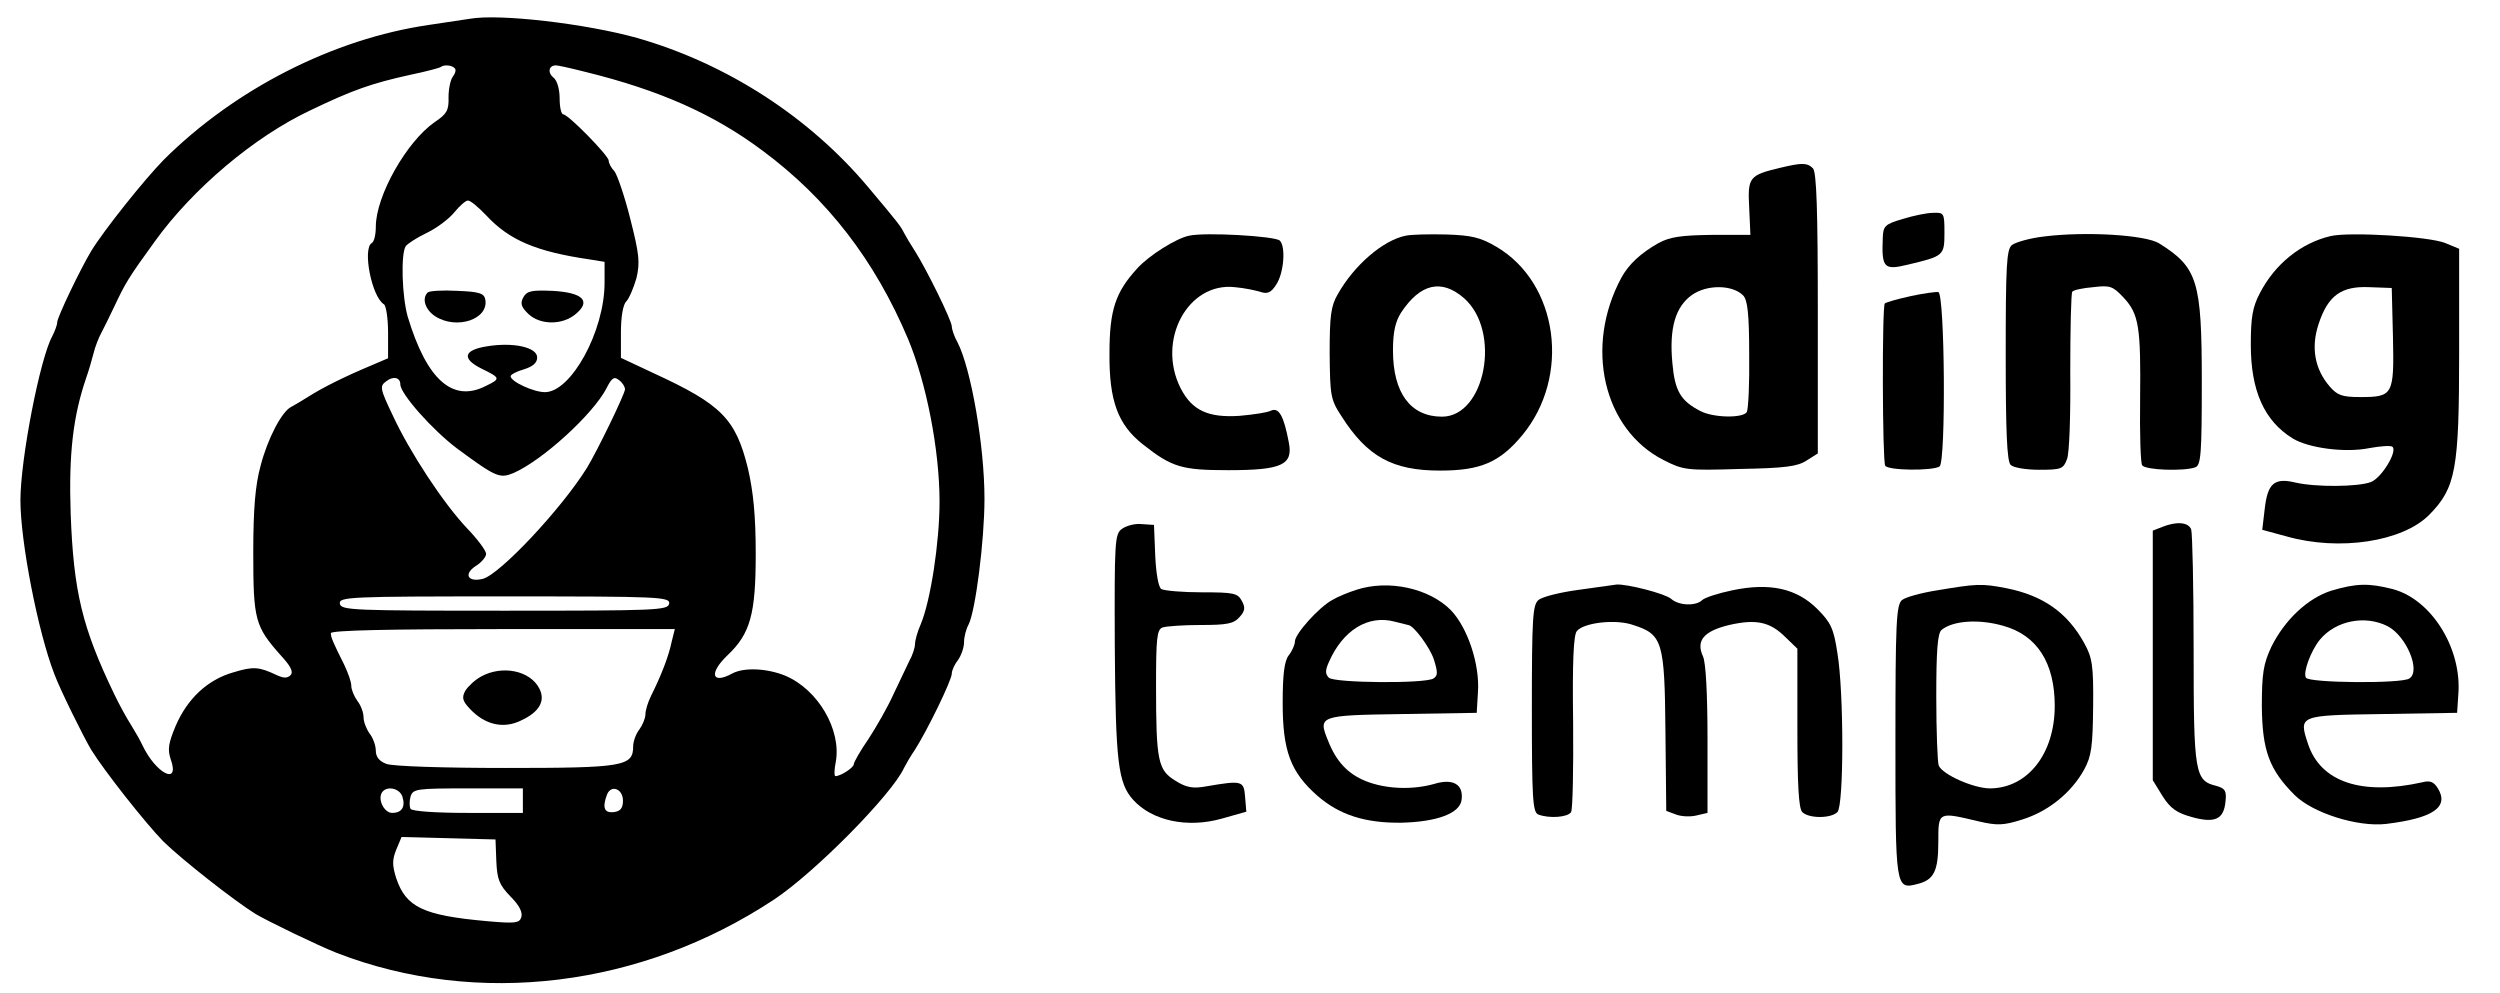 <?xml version="1.0" standalone="no"?>
<!DOCTYPE svg PUBLIC "-//W3C//DTD SVG 20010904//EN"
 "http://www.w3.org/TR/2001/REC-SVG-20010904/DTD/svg10.dtd">
<svg version="1.0" xmlns="http://www.w3.org/2000/svg"
 width="612pt" height="243pt" viewBox="0 0 612 243"
 preserveAspectRatio="xMidYMid meet">
<g transform="translate(0,243) scale(0.1,-0.1)"
fill="#000000" stroke="none">
<path d="M1150 2384 c-14 -2 -59 -9 -100 -15 -234 -34 -475 -157 -649 -330
-48 -49 -147 -173 -178 -224 -27 -45 -83 -162 -83 -174 0 -7 -6 -22 -12 -34
-30 -54 -78 -301 -78 -402 0 -101 43 -322 83 -425 14 -38 71 -153 90 -185 32
-52 133 -180 177 -225 45 -44 172 -144 225 -177 30 -18 154 -78 200 -96 344
-133 745 -84 1070 131 101 67 289 258 318 322 4 8 16 29 27 45 30 47 90 170
90 186 0 8 7 23 15 33 8 11 15 31 15 44 0 13 5 32 11 43 17 33 39 206 39 308
0 130 -33 319 -66 383 -8 14 -14 32 -14 39 0 14 -61 138 -90 184 -11 17 -23
37 -27 45 -8 16 -12 22 -87 111 -144 172 -346 303 -566 366 -125 35 -338 60
-410 47z m-37 -121 c4 -3 2 -12 -4 -20 -6 -7 -11 -30 -11 -51 1 -32 -4 -41
-34 -61 -69 -48 -144 -181 -144 -256 0 -19 -4 -37 -10 -40 -23 -14 0 -132 30
-150 5 -3 10 -34 10 -69 l0 -63 -42 -18 c-67 -28 -120 -55 -153 -76 -16 -10
-36 -22 -42 -25 -23 -11 -58 -78 -75 -144 -13 -47 -18 -105 -18 -213 0 -164 4
-180 67 -251 25 -27 32 -41 24 -49 -8 -8 -17 -7 -33 0 -44 21 -58 22 -107 7
-63 -18 -112 -64 -141 -131 -18 -43 -20 -58 -12 -82 23 -65 -36 -35 -69 34 -5
11 -18 34 -28 50 -11 17 -29 50 -41 75 -79 164 -100 252 -107 443 -5 147 6
238 38 332 6 17 14 44 18 60 4 17 13 39 19 50 6 11 20 40 32 65 27 57 33 68
99 159 93 129 243 256 381 321 104 50 150 66 245 87 39 8 72 17 74 19 7 6 27
5 34 -3z m320 -9 c183 -45 315 -104 434 -193 159 -118 275 -269 356 -461 45
-108 77 -272 77 -398 0 -100 -22 -243 -46 -300 -8 -18 -14 -40 -14 -48 0 -9
-6 -28 -14 -42 -7 -15 -25 -52 -39 -82 -14 -31 -42 -80 -61 -109 -20 -29 -36
-57 -36 -62 0 -8 -32 -29 -45 -29 -3 0 -3 16 1 35 14 78 -43 177 -124 211 -44
18 -101 21 -130 5 -50 -27 -57 1 -11 45 56 53 69 101 69 248 0 95 -6 152 -19
209 -30 122 -65 157 -230 233 l-81 38 0 62 c0 38 5 68 13 76 7 7 18 33 25 57
9 39 7 58 -15 145 -14 56 -32 108 -39 117 -8 8 -14 20 -14 26 0 12 -99 113
-111 113 -5 0 -9 17 -9 39 0 22 -6 44 -15 51 -15 12 -12 30 6 30 5 0 37 -7 72
-16z m-242 -352 c56 -60 122 -88 252 -107 l37 -6 0 -51 c0 -119 -82 -268 -146
-268 -28 0 -84 26 -84 39 0 4 15 12 33 17 22 7 32 16 32 29 0 25 -59 38 -124
27 -56 -9 -61 -30 -13 -54 47 -23 48 -25 13 -42 -82 -43 -146 13 -193 169 -14
50 -17 152 -5 172 4 6 27 21 52 33 25 12 55 35 67 50 13 16 28 29 33 29 6 1
26 -16 46 -37z m-211 -413 c0 -23 79 -112 139 -157 95 -70 104 -74 138 -60 71
31 195 144 228 208 13 26 19 29 31 19 8 -6 14 -16 14 -22 0 -11 -69 -153 -93
-192 -62 -100 -213 -261 -255 -272 -36 -9 -48 11 -18 31 15 9 26 23 26 30 0 8
-21 36 -46 62 -58 61 -141 187 -183 278 -31 65 -32 71 -15 83 17 13 34 9 34
-8z m658 -537 c-3 -16 -31 -17 -403 -17 -371 0 -400 1 -403 17 -3 17 23 18
403 18 381 0 406 -1 403 -18z m6 -94 c-7 -34 -25 -81 -50 -131 -8 -16 -14 -36
-14 -46 0 -9 -7 -26 -15 -37 -8 -10 -15 -29 -15 -41 0 -49 -23 -53 -312 -53
-149 0 -278 4 -292 10 -17 6 -26 17 -26 32 0 13 -7 32 -15 42 -8 11 -15 29
-15 40 0 12 -7 30 -15 40 -8 11 -15 28 -15 37 0 10 -8 32 -17 51 -29 58 -33
68 -33 78 0 7 143 10 421 10 l421 0 -8 -32z m-659 -378 c8 -25 -1 -40 -25 -40
-19 0 -36 32 -25 50 11 17 43 11 50 -10z m295 -10 l0 -30 -134 0 c-80 0 -137
4 -141 10 -3 6 -3 19 0 30 6 19 15 20 141 20 l134 0 0 -30z m245 0 c0 -18 -6
-26 -22 -28 -24 -3 -29 11 -17 43 10 25 39 14 39 -15z m-310 -148 c2 -45 7
-58 35 -87 22 -22 30 -39 26 -51 -5 -14 -16 -15 -84 -9 -156 14 -198 34 -222
105 -10 32 -10 45 0 70 l13 31 115 -3 115 -3 2 -53z"/>
<path d="M1047 1714 c-15 -15 -6 -42 18 -58 52 -34 132 -8 123 41 -3 15 -15
19 -69 21 -35 2 -68 0 -72 -4z"/>
<path d="M1281 1702 c-8 -15 -5 -24 13 -41 29 -27 83 -27 115 0 39 32 18 53
-57 57 -51 2 -62 0 -71 -16z"/>
<path d="M1178 774 c-15 -8 -32 -24 -39 -35 -9 -17 -7 -25 12 -45 36 -38 81
-49 124 -28 46 21 61 49 45 79 -23 44 -91 57 -142 29z"/>
<path d="M4357 2019 c-75 -18 -79 -23 -75 -97 l3 -67 -95 0 c-75 -1 -102 -5
-130 -20 -44 -25 -73 -52 -91 -85 -91 -169 -44 -371 103 -446 49 -25 57 -26
187 -22 110 2 142 6 164 21 l27 17 0 343 c0 253 -3 346 -12 355 -14 14 -27 14
-81 1z m-90 -312 c11 -11 15 -45 15 -144 1 -72 -2 -135 -6 -142 -10 -15 -82
-14 -114 3 -48 25 -62 49 -68 117 -8 85 7 138 48 167 37 26 99 25 125 -1z"/>
<path d="M4658 1894 c-44 -13 -48 -17 -49 -47 -3 -73 3 -79 61 -65 88 21 90
22 90 78 0 48 -1 50 -27 49 -16 0 -49 -7 -75 -15z"/>
<path d="M2911 1853 c-31 -6 -98 -48 -127 -80 -53 -58 -68 -101 -68 -208 -1
-117 21 -175 82 -223 71 -56 95 -63 209 -63 131 0 159 13 148 68 -12 64 -24
86 -43 78 -9 -5 -44 -10 -78 -13 -76 -5 -116 13 -144 68 -59 117 18 260 133
247 23 -2 52 -8 64 -12 16 -5 25 -1 37 18 19 28 24 93 9 108 -11 11 -183 21
-222 12z"/>
<path d="M3441 1853 c-55 -11 -126 -72 -166 -143 -17 -29 -20 -53 -20 -145 1
-103 2 -113 29 -154 63 -99 125 -133 241 -133 99 0 146 20 201 86 120 144 89
373 -63 462 -39 23 -61 28 -123 30 -41 1 -86 0 -99 -3z m143 -153 c92 -81 52
-290 -54 -290 -77 0 -120 58 -120 162 0 46 6 71 20 93 47 71 99 83 154 35z"/>
<path d="M5003 1851 c-34 -4 -69 -14 -78 -21 -13 -11 -15 -50 -15 -269 0 -187
3 -260 12 -269 7 -7 38 -12 70 -12 54 0 59 2 68 26 6 14 9 110 8 215 0 104 2
192 5 195 3 4 26 9 51 11 41 5 48 3 75 -26 37 -40 42 -71 40 -250 -1 -82 1
-154 5 -160 8 -12 103 -15 130 -5 14 5 16 33 16 209 0 247 -10 280 -104 339
-33 21 -180 30 -283 17z"/>
<path d="M5705 1852 c-72 -17 -136 -68 -173 -140 -18 -34 -22 -60 -22 -126 0
-113 33 -186 102 -229 39 -24 129 -36 188 -24 28 5 53 7 57 3 12 -12 -27 -76
-53 -86 -31 -12 -136 -13 -186 -1 -51 12 -67 -3 -74 -65 l-6 -51 59 -16 c130
-37 285 -13 350 53 65 66 73 111 73 398 l0 253 -34 14 c-38 16 -234 28 -281
17z m153 -248 c3 -141 0 -146 -80 -146 -44 0 -56 4 -75 26 -37 43 -46 96 -27
153 23 70 56 93 124 90 l55 -2 3 -121z"/>
<path d="M4677 1705 c-32 -7 -60 -15 -63 -18 -7 -7 -6 -386 1 -397 7 -12 115
-13 133 -2 16 11 13 424 -3 427 -5 1 -36 -3 -68 -10z"/>
<path d="M2746 1135 c-17 -13 -18 -31 -17 -287 2 -284 8 -335 45 -376 46 -51
132 -70 217 -46 l60 17 -3 36 c-3 40 -7 41 -95 26 -33 -6 -49 -3 -76 14 -42
26 -47 47 -47 232 0 116 2 138 16 143 9 3 51 6 93 6 64 0 81 3 95 19 14 15 15
24 6 40 -10 19 -20 21 -98 21 -48 0 -92 4 -99 8 -7 4 -13 38 -15 82 l-3 75
-30 2 c-16 2 -38 -4 -49 -12z"/>
<path d="M5293 1140 l-23 -9 0 -306 0 -305 24 -39 c19 -30 35 -41 71 -51 57
-16 79 -6 83 38 3 26 -1 32 -22 38 -53 13 -56 29 -56 333 0 154 -3 286 -6 295
-7 18 -36 20 -71 6z"/>
<path d="M3320 986 c-19 -6 -46 -17 -59 -25 -33 -18 -91 -83 -91 -101 0 -8 -7
-24 -15 -34 -11 -14 -15 -47 -15 -117 0 -117 19 -169 85 -227 54 -47 117 -67
205 -66 88 2 144 23 148 56 5 38 -21 53 -67 39 -53 -15 -118 -13 -168 7 -44
18 -72 48 -92 99 -25 61 -21 62 181 65 l183 3 3 50 c5 68 -25 158 -66 201 -53
54 -153 76 -232 50z m127 -86 c13 0 53 -54 63 -84 10 -32 10 -40 -1 -47 -21
-13 -243 -11 -256 2 -9 9 -9 18 0 38 34 78 96 117 162 99 16 -4 31 -8 32 -8z"/>
<path d="M3864 986 c-45 -6 -89 -17 -98 -25 -14 -12 -16 -44 -16 -266 0 -221
2 -254 16 -259 26 -10 72 -7 80 6 4 6 6 106 5 220 -2 148 1 213 9 223 17 21
96 30 138 15 72 -23 77 -40 79 -260 l2 -195 24 -9 c13 -5 36 -6 51 -2 l26 6 0
180 c0 109 -4 188 -11 203 -18 39 2 62 64 77 66 15 100 8 138 -30 l29 -28 0
-194 c0 -138 3 -197 12 -206 16 -16 70 -16 86 0 16 16 16 294 0 389 -9 60 -16
75 -49 108 -51 51 -117 65 -208 46 -34 -7 -68 -18 -74 -24 -15 -15 -57 -14
-76 3 -15 13 -109 37 -134 35 -7 -1 -49 -7 -93 -13z"/>
<path d="M4743 985 c-39 -6 -79 -17 -87 -24 -14 -12 -16 -57 -16 -346 0 -360
0 -363 54 -349 40 10 51 31 51 103 0 75 -1 74 100 50 44 -10 59 -10 106 5 64
20 120 66 151 122 18 33 21 57 22 154 1 101 -2 120 -22 156 -41 74 -100 116
-190 134 -62 12 -73 11 -169 -5z m161 -87 c83 -23 126 -91 126 -196 0 -117
-66 -201 -158 -202 -41 0 -117 34 -126 56 -3 8 -6 84 -6 169 0 110 3 155 13
163 28 23 92 27 151 10z"/>
<path d="M5707 984 c-57 -18 -114 -71 -147 -138 -19 -41 -23 -64 -23 -145 1
-108 18 -155 80 -217 44 -44 154 -79 224 -71 115 14 155 41 127 87 -10 16 -19
20 -38 15 -148 -33 -249 0 -280 94 -23 70 -23 70 182 73 l183 3 3 45 c9 113
-66 233 -161 258 -59 15 -89 14 -150 -4z m138 -87 c46 -24 82 -110 53 -128
-19 -13 -246 -11 -253 2 -8 12 12 66 34 93 39 47 111 61 166 33z"/>
</g>
</svg>

